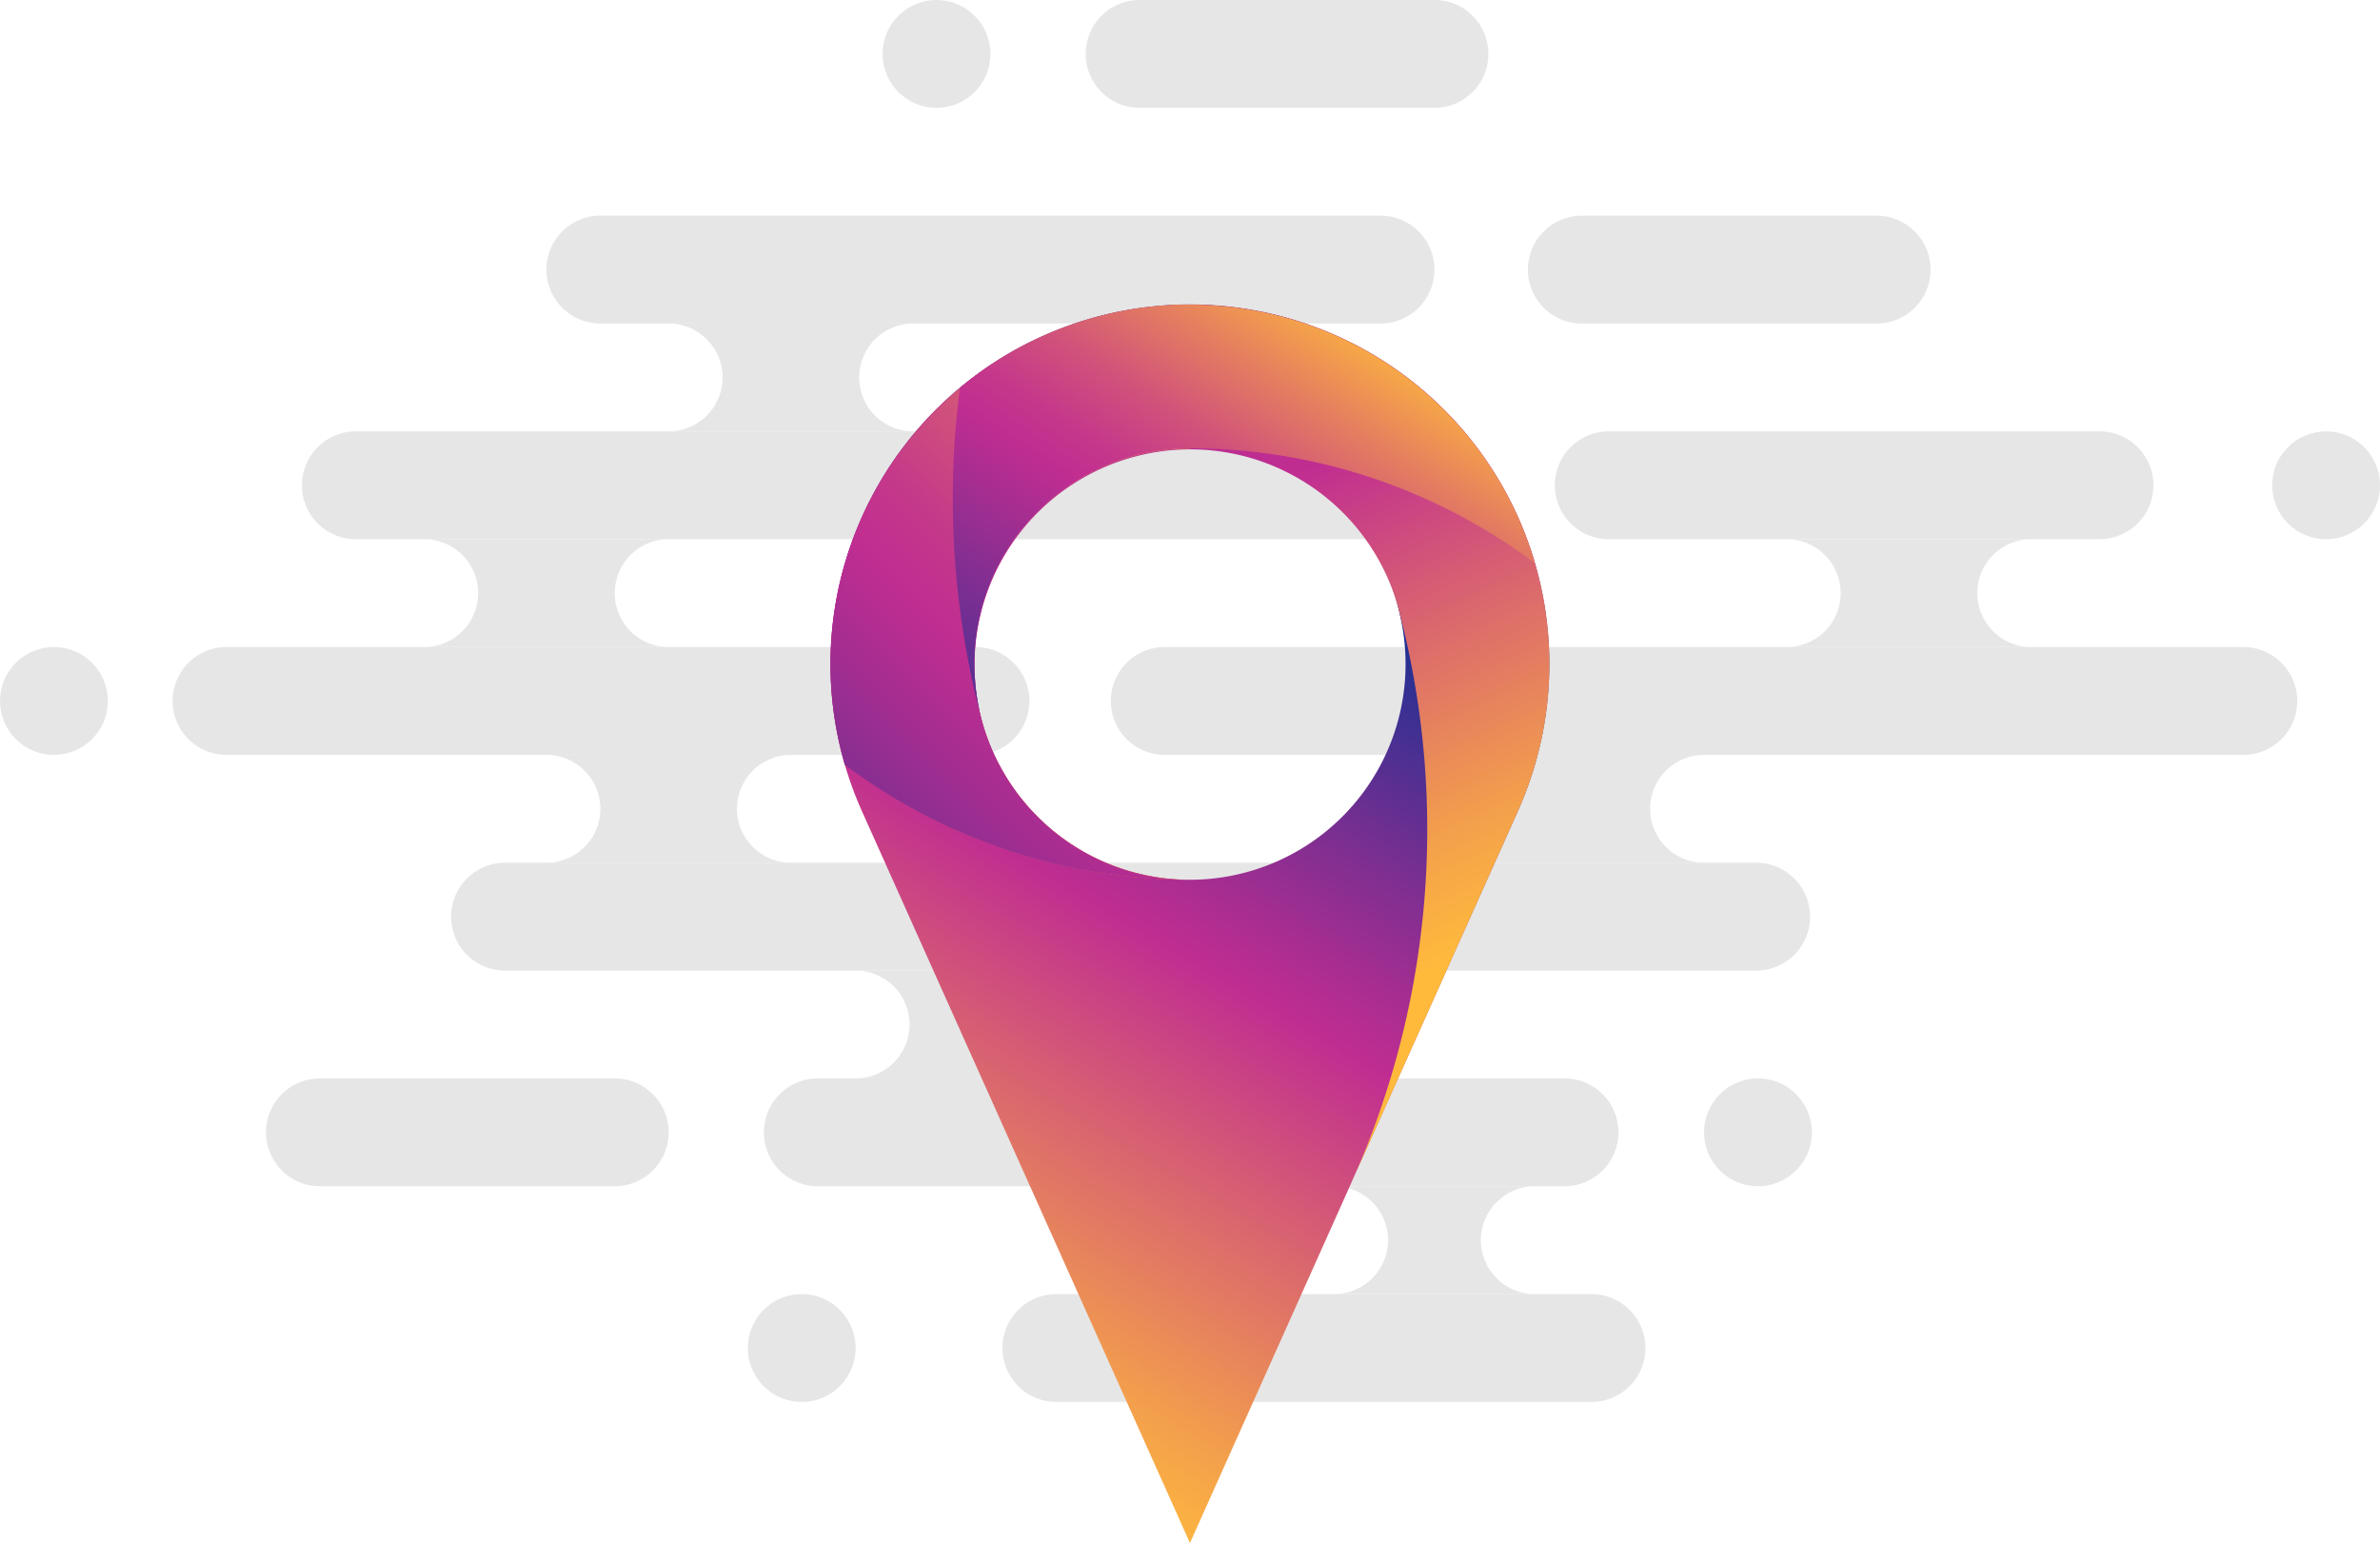 <svg id="Layer1" xmlns="http://www.w3.org/2000/svg" xmlns:xlink="http://www.w3.org/1999/xlink" viewBox="0 0 662 429.25"><defs><style>.cls-1{fill:#e6e6e6;}.cls-2{fill:url(#_780);}.cls-3{fill:url(#_528);}.cls-4{fill:url(#linear-gradient);}.cls-5{fill:url(#_1219);}</style><linearGradient id="_780" x1="391.79" y1="177.49" x2="256.64" y2="404.01" gradientUnits="userSpaceOnUse"><stop offset="0" stop-color="#113192"/><stop offset="0.06" stop-color="#2b3092"/><stop offset="0.25" stop-color="#7b2f91"/><stop offset="0.38" stop-color="#ad2d91"/><stop offset="0.44" stop-color="#c02d91"/><stop offset="0.63" stop-color="#d76072"/><stop offset="0.88" stop-color="#f4a14b"/><stop offset="1" stop-color="#ffba3c"/></linearGradient><linearGradient id="_528" x1="293.27" y1="67.19" x2="401.36" y2="305.97" gradientUnits="userSpaceOnUse"><stop offset="0" stop-color="#113192"/><stop offset="0.02" stop-color="#213192"/><stop offset="0.1" stop-color="#513092"/><stop offset="0.18" stop-color="#792f91"/><stop offset="0.25" stop-color="#982e91"/><stop offset="0.33" stop-color="#ae2d91"/><stop offset="0.4" stop-color="#bb2d91"/><stop offset="0.46" stop-color="#c02d91"/><stop offset="0.64" stop-color="#d76072"/><stop offset="0.88" stop-color="#f4a14b"/><stop offset="1" stop-color="#ffba3c"/></linearGradient><linearGradient id="linear-gradient" x1="217.55" y1="308.82" x2="396.77" y2="129.6" gradientUnits="userSpaceOnUse"><stop offset="0" stop-color="#113192"/><stop offset="0.05" stop-color="#253192"/><stop offset="0.27" stop-color="#782f91"/><stop offset="0.43" stop-color="#ac2d91"/><stop offset="0.5" stop-color="#c02d91"/><stop offset="0.57" stop-color="#c4378b"/><stop offset="0.68" stop-color="#d0517b"/><stop offset="0.82" stop-color="#e37b62"/><stop offset="0.99" stop-color="#fdb63e"/><stop offset="1" stop-color="#ffba3c"/></linearGradient><linearGradient id="_1219" x1="298.57" y1="273.37" x2="404.15" y2="110.63" gradientUnits="userSpaceOnUse"><stop offset="0" stop-color="#113192"/><stop offset="0.23" stop-color="#542f92"/><stop offset="0.57" stop-color="#c02d91"/><stop offset="0.63" stop-color="#c5378b"/><stop offset="0.73" stop-color="#d1537a"/><stop offset="0.85" stop-color="#e57f5f"/><stop offset="1" stop-color="#ffba3c"/></linearGradient></defs><title>roadmap</title><circle class="cls-1" cx="260.49" cy="15" r="15"/><circle class="cls-1" cx="15" cy="195" r="15"/><circle class="cls-1" cx="222.99" cy="375" r="15"/><circle class="cls-1" cx="647" cy="135" r="15"/><circle class="cls-1" cx="488.98" cy="315" r="15"/><path class="cls-1" d="M265.51,130.54a15,15,0,0,1,15-15h-68a15,15,0,0,1,0,30h68A15,15,0,0,1,265.51,130.54Z" transform="translate(-26.52 -25.54)"/><path class="cls-1" d="M197.51,190.54a15,15,0,0,1,15-15h-68a15,15,0,0,1,0,30h68A15,15,0,0,1,197.51,190.54Z" transform="translate(-26.52 -25.54)"/><path class="cls-1" d="M425.51,145.54h-300a15,15,0,0,0,0,30h300a15,15,0,0,0,0-30Z" transform="translate(-26.52 -25.54)"/><path class="cls-1" d="M410.51,85.54h-217a15,15,0,0,0,0,30h217a15,15,0,0,0,0-30Z" transform="translate(-26.52 -25.54)"/><path class="cls-1" d="M576.5,190.54a15,15,0,0,1,15-15h-68a15,15,0,0,1,0,30h68A15,15,0,0,1,576.5,190.54Z" transform="translate(-26.52 -25.54)"/><path class="cls-1" d="M485.5,250.54a15,15,0,0,1,15-15h-68a15,15,0,0,1,0,30h68A15,15,0,0,1,485.5,250.54Z" transform="translate(-26.52 -25.54)"/><path class="cls-1" d="M362,310.54a15,15,0,0,1,15-15H264.51a15,15,0,0,1,0,30H377A15,15,0,0,1,362,310.54Z" transform="translate(-26.52 -25.54)"/><path class="cls-1" d="M438.43,370.54a15,15,0,0,1,15-15H397.6a15,15,0,0,1,0,30h55.83A15,15,0,0,1,438.43,370.54Z" transform="translate(-26.52 -25.54)"/><path class="cls-1" d="M231.51,250.54a15,15,0,0,1,15-15h-68a15,15,0,0,1,0,30h68A15,15,0,0,1,231.51,250.54Z" transform="translate(-26.52 -25.54)"/><path class="cls-1" d="M650.5,205.54h-300a15,15,0,0,0,0,30h300a15,15,0,0,0,0-30Z" transform="translate(-26.52 -25.54)"/><path class="cls-1" d="M515,265.54H167a15,15,0,0,0,0,30H515a15,15,0,0,0,0-30Z" transform="translate(-26.52 -25.54)"/><path class="cls-1" d="M461.69,325.54H254a15,15,0,0,0,0,30H461.69a15,15,0,0,0,0-30Z" transform="translate(-26.52 -25.54)"/><path class="cls-1" d="M610.51,145.54H474a15,15,0,0,0,0,30h136.5a15,15,0,0,0,0-30Z" transform="translate(-26.52 -25.54)"/><path class="cls-1" d="M548.51,85.54h-82a15,15,0,0,0,0,30h82a15,15,0,0,0,0-30Z" transform="translate(-26.52 -25.54)"/><path class="cls-1" d="M197.51,325.54h-82a15,15,0,0,0,0,30h82a15,15,0,0,0,0-30Z" transform="translate(-26.52 -25.54)"/><path class="cls-1" d="M425.51,25.54h-82a15,15,0,0,0,0,30h82a15,15,0,0,0,0-30Z" transform="translate(-26.52 -25.54)"/><path class="cls-1" d="M297.85,205.54H89.53a15,15,0,0,0,0,30H297.85a15,15,0,0,0,0-30Z" transform="translate(-26.52 -25.54)"/><path class="cls-1" d="M469.19,385.54H320.35a15,15,0,0,0,0,30H469.19a15,15,0,0,0,0-30Z" transform="translate(-26.52 -25.54)"/><g id="ARC"><path class="cls-2" d="M398.4,119.05A100,100,0,0,0,266.26,251.18l91.25,203.6,45-100.46,0-.05,46.2-103.09A100,100,0,0,0,398.4,119.05ZM357.51,270.27h-1.4a60,60,0,0,1-56.58-44.6c-.11-.43-.23-.87-.33-1.3a60,60,0,1,1,116.75-27.61,0,0,0,0,1,0,.05,60,60,0,0,1-58.45,73.47Z" transform="translate(-26.52 -25.54)"/><path class="cls-3" d="M448.75,251.18l-46.2,103.09A239.42,239.42,0,0,0,416,196.8a0,0,0,0,0,0-.05A60,60,0,1,0,299.2,224.36c.1.43.22.87.33,1.3a60,60,0,0,0,56.58,44.6,160,160,0,0,1-94.59-32,100,100,0,1,1,187.23,12.9Z" transform="translate(-26.52 -25.54)"/><path class="cls-4" d="M357.51,150.31h.34v-40a100,100,0,0,0-96.33,128,160,160,0,0,0,94.59,32,60,60,0,0,1-56.58-44.6c-.11-.43-.23-.87-.33-1.3a60,60,0,0,1,58.31-74.05Z" transform="translate(-26.52 -25.54)"/><path class="cls-5" d="M453.41,182q-.41-1.41-.87-2.8c-.1-.32-.22-.63-.32-.95q-.32-.94-.65-1.87l-.45-1.23q-.34-.91-.7-1.82c-.19-.47-.37-.93-.56-1.4q-.42-1-.86-2a100,100,0,0,0-155.47-36.52,239.36,239.36,0,0,0,5.53,90.35c-.15-.63-.26-1.27-.38-1.91-.07-.37-.16-.73-.22-1.1-.14-.79-.25-1.58-.36-2.38,0-.36-.11-.71-.15-1.06-.1-.84-.16-1.69-.23-2.55,0-.32-.06-.63-.08-1q-.1-1.76-.11-3.54a59.74,59.74,0,0,1,15.19-39.87l.39-.45c.33-.36.68-.71,1-1.07s.64-.69,1-1l.57-.55c.5-.49,1-1,1.51-1.44l.2-.17a59.75,59.75,0,0,1,40.13-15.41h1.4a160,160,0,0,1,94.58,32Z" transform="translate(-26.52 -25.54)"/></g></svg>